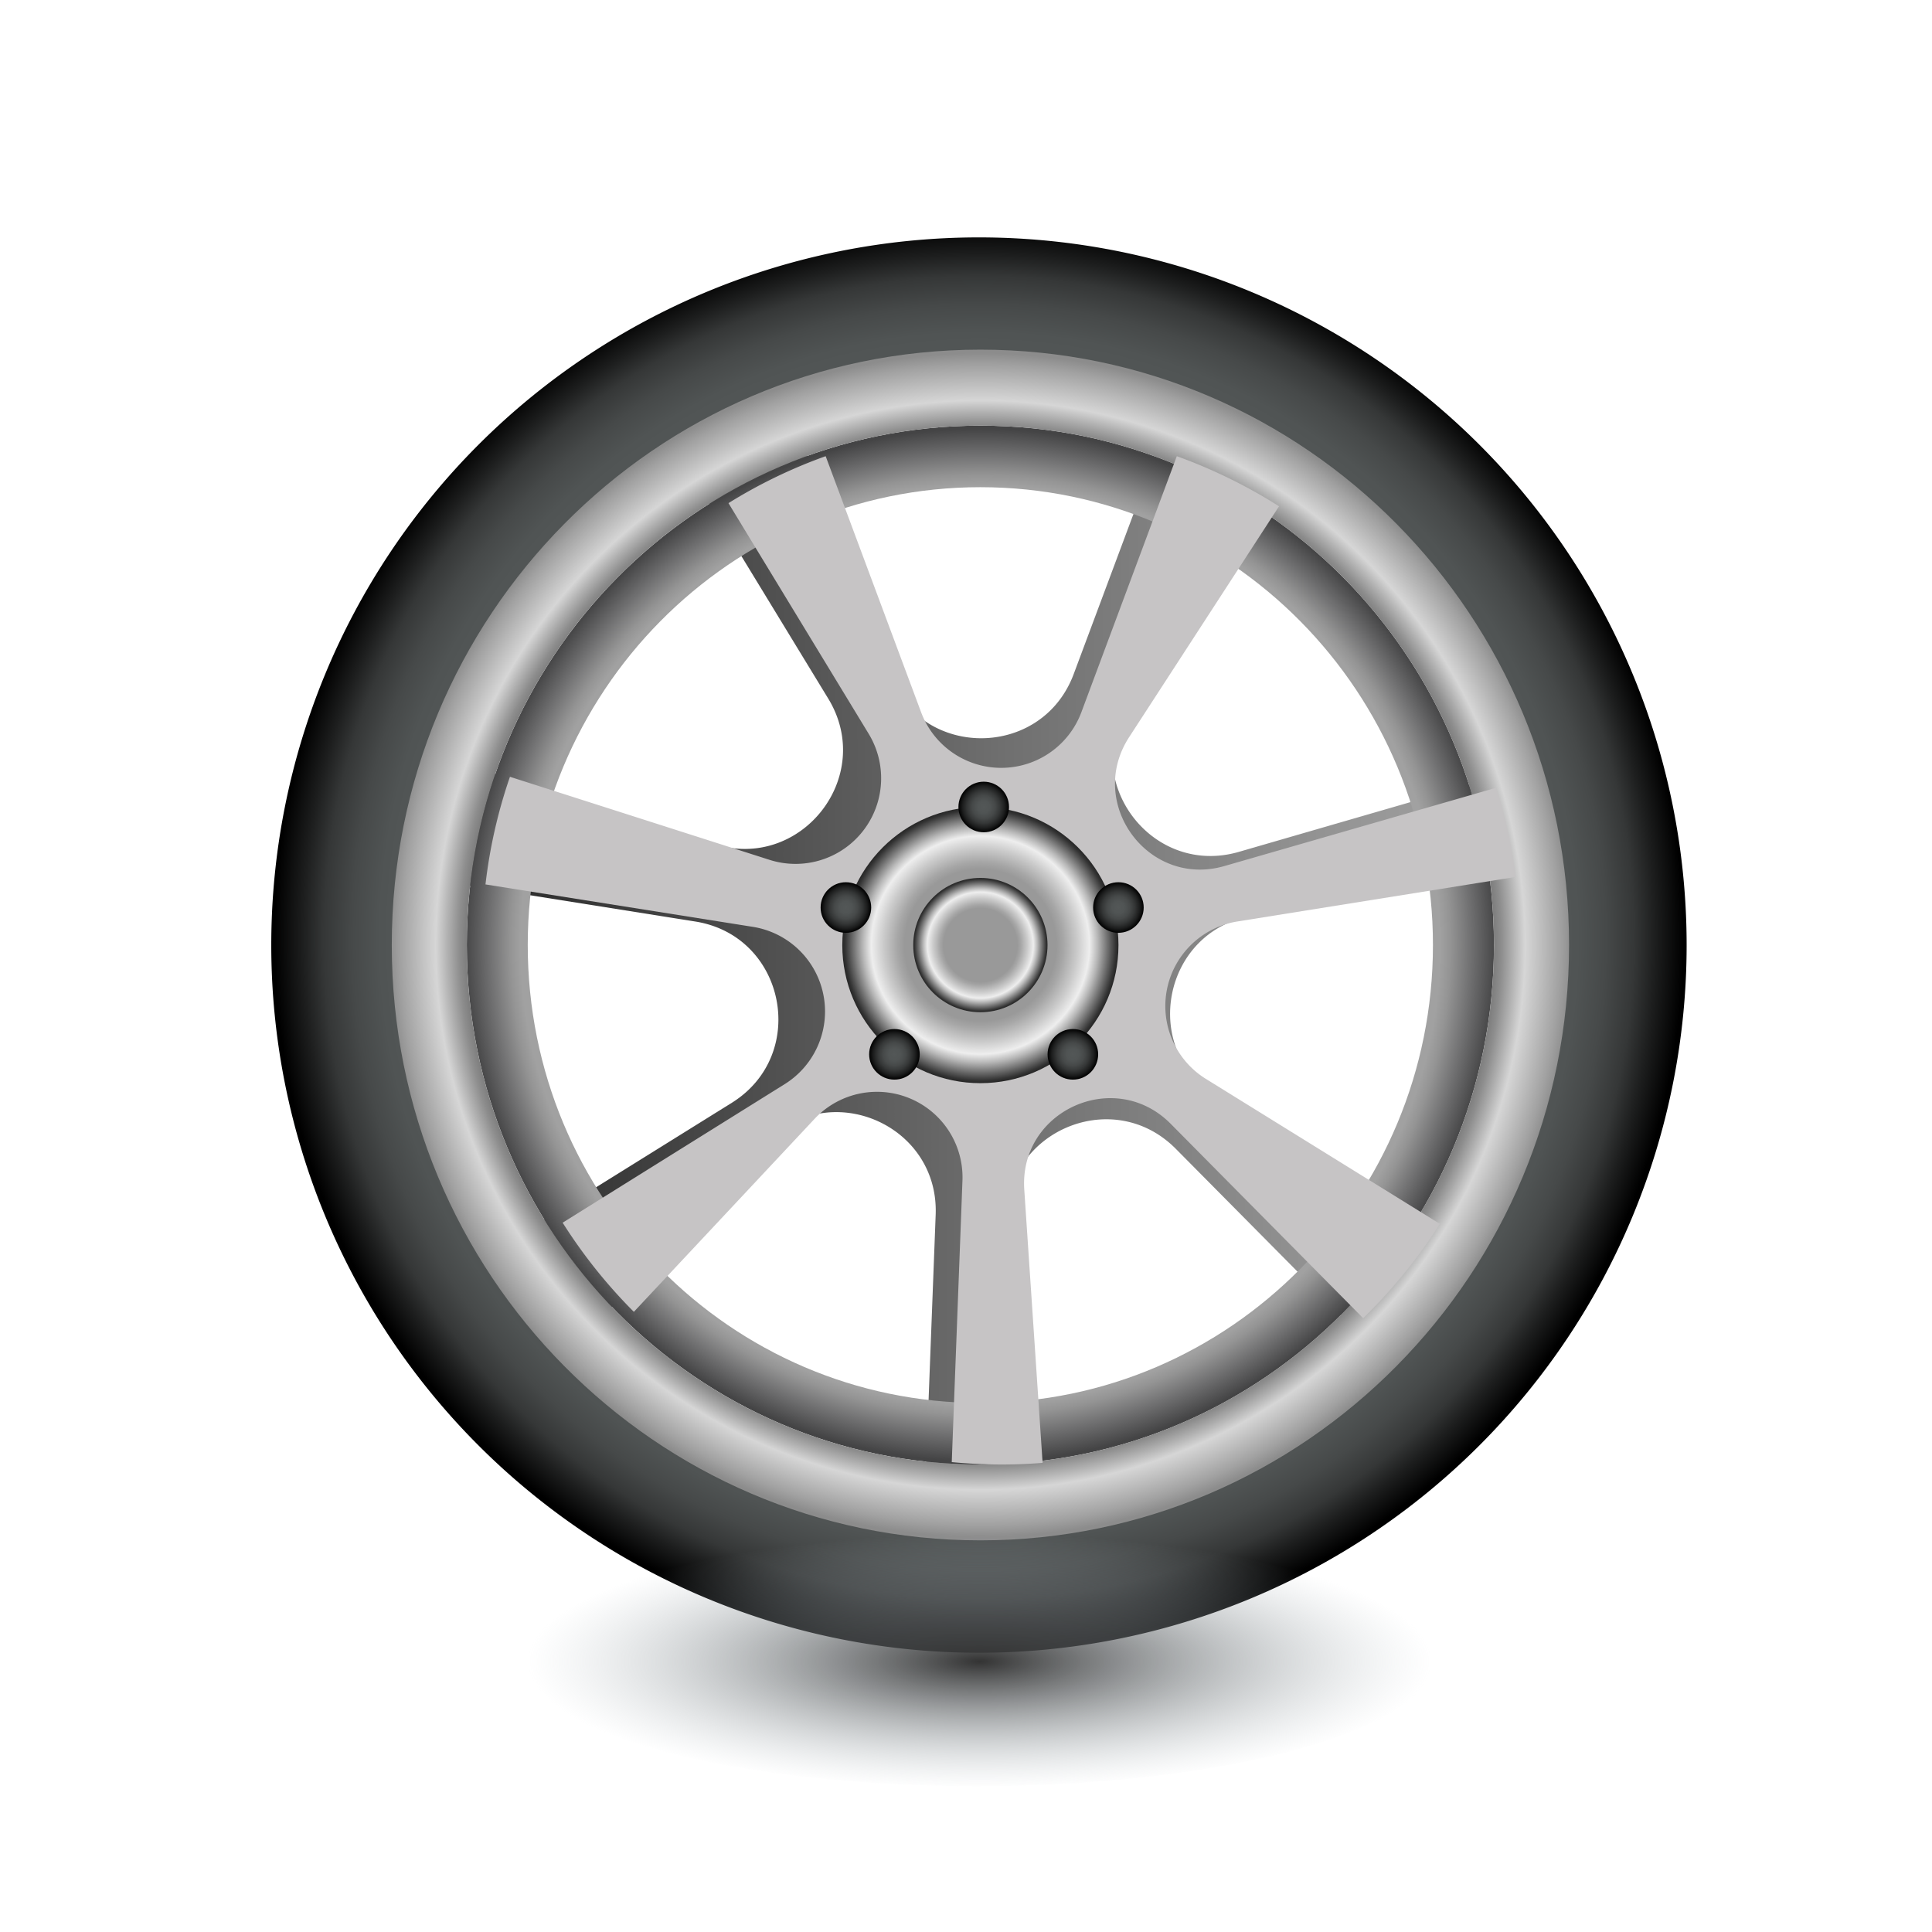 <svg xmlns="http://www.w3.org/2000/svg" xmlns:xlink="http://www.w3.org/1999/xlink" viewBox="0 0 283.46 283.46"><defs><style>.a{fill:url(#a);}.b{fill:url(#b);}.c{fill:url(#c);}.d{fill:url(#d);}.e{fill:#c6c4c5;}.f{fill:url(#e);}.g{fill:url(#f);}.h{fill:url(#g);}.i{fill:url(#h);}.j{fill:url(#i);}.k{fill:url(#j);}.l{fill:url(#k);}.m{fill:url(#l);}</style><linearGradient id="a" x1="67.91" y1="140.8" x2="219.23" y2="140.8" gradientUnits="userSpaceOnUse"><stop offset="0" stop-color="#262626"/><stop offset="0.12" stop-color="#373737"/><stop offset="0.53" stop-color="#707070"/><stop offset="0.84" stop-color="#949494"/><stop offset="1" stop-color="#a1a1a1"/></linearGradient><radialGradient id="b" cx="143.63" cy="137.55" r="103.37" gradientTransform="translate(0 -1.34) scale(1 1.01)" gradientUnits="userSpaceOnUse"><stop offset="0.8" stop-color="#535757"/><stop offset="0.85" stop-color="#505454"/><stop offset="0.89" stop-color="#464949"/><stop offset="0.93" stop-color="#353737"/><stop offset="0.96" stop-color="#1d1e1e"/><stop offset="1"/></radialGradient><radialGradient id="c" cx="143.84" cy="138.66" r="75.78" gradientUnits="userSpaceOnUse"><stop offset="0.89" stop-color="#a1a1a1"/><stop offset="0.91" stop-color="#949494"/><stop offset="0.95" stop-color="#707071"/><stop offset="1" stop-color="#444445"/></radialGradient><radialGradient id="d" cx="143.84" cy="138.66" r="86.86" gradientUnits="userSpaceOnUse"><stop offset="0.87" stop-color="gray"/><stop offset="0.88" stop-color="#8d8d8d"/><stop offset="0.9" stop-color="#b1b1b1"/><stop offset="0.92" stop-color="#d6d6d6"/><stop offset="0.98" stop-color="#a1a1a1"/><stop offset="1" stop-color="#8c8c8c"/></radialGradient><radialGradient id="e" cx="143.84" cy="138.66" r="20.26" gradientUnits="userSpaceOnUse"><stop offset="0.55" stop-color="#999"/><stop offset="0.6" stop-color="#a6a6a6"/><stop offset="0.7" stop-color="#cacaca"/><stop offset="0.79" stop-color="#eee"/><stop offset="0.85" stop-color="#b8b8b8"/><stop offset="0.98" stop-color="#333"/><stop offset="1" stop-color="#262626"/></radialGradient><radialGradient id="f" cx="143.84" cy="138.66" r="9.85" xlink:href="#e"/><radialGradient id="g" cx="124.11" cy="133.15" r="3.71" gradientUnits="userSpaceOnUse"><stop offset="0" stop-color="#535757"/><stop offset="0.24" stop-color="#505454"/><stop offset="0.45" stop-color="#464949"/><stop offset="0.64" stop-color="#353737"/><stop offset="0.83" stop-color="#1d1e1e"/><stop offset="1"/></radialGradient><radialGradient id="h" cx="144.33" cy="118.4" r="3.71" xlink:href="#g"/><radialGradient id="i" cx="164.09" cy="133.15" r="3.71" xlink:href="#g"/><radialGradient id="j" cx="157.41" cy="154.69" r="3.71" xlink:href="#g"/><radialGradient id="k" cx="131.23" cy="154.69" r="3.71" xlink:href="#g"/><radialGradient id="l" cx="156.37" cy="242.89" r="72.09" gradientTransform="translate(-0.14 180.61) scale(0.92 0.26)" gradientUnits="userSpaceOnUse"><stop offset="0" stop-color="#333"/><stop offset="1" stop-color="#acb7bd" stop-opacity="0"/></radialGradient></defs><path class="a" d="M178.53,161,208,179.18A77,77,0,0,1,196.74,193L172.5,168.54c-9.46-9.52-25.65-2.2-24.75,11.18l2.35,34.85c-1.71.15-3.46.25-5.2.29h-3.12c-2,0-3.94-.14-5.89-.32v0l1.39-36.3c.52-13.39-15.89-20.25-25-10.44L89.34,192.18A76.58,76.58,0,0,1,79.5,179.9a6.1,6.1,0,0,1-.34-.54l28.21-17.56c11.37-7.09,7.86-24.52-5.38-26.6l-34.08-5.42a74.2,74.2,0,0,1,3.71-16.21c0-.1.07-.19.1-.29l33,10.55c12.77,4.08,23.78-9.87,16.8-21.33l-17.6-28.88.14-.08a77,77,0,0,1,14.34-6.81l12,32.17c4.67,12.55,22.44,12.55,27.13,0L169.44,67l.56.2a76.3,76.3,0,0,1,14.34,7.11l-18.75,28.88c-7.28,11.24,3.29,25.54,16.19,21.79L216,115.06l.17,0a76.7,76.7,0,0,1,3,13.67h-.07l-35.29,5.64C170.64,136.47,167.15,153.89,178.53,161Z"/><path class="b" d="M143.63,34.83A103.83,103.83,0,1,0,247.46,138.66,103.83,103.83,0,0,0,143.63,34.83Zm0,182.49a78.66,78.66,0,1,1,78.65-78.66A78.65,78.65,0,0,1,143.63,217.32Z"/><path class="c" d="M143.84,62.45c-41.62,0-75.35,34.12-75.35,76.2s33.73,76.22,75.35,76.22,75.35-34.12,75.35-76.22S185.45,62.45,143.84,62.45Zm0,143.39c-36.68,0-66.41-30.09-66.41-67.19s29.73-67.17,66.41-67.17,66.4,30.09,66.4,67.17S180.52,205.84,143.84,205.84Z"/><path class="d" d="M143.84,51.3c-47.71,0-86.36,39.11-86.36,87.35S96.13,226,143.84,226s86.37-39.12,86.37-87.37S191.54,51.3,143.84,51.3Zm0,163.57c-41.62,0-75.35-34.12-75.35-76.22s33.73-76.2,75.35-76.2,75.35,34.12,75.35,76.2S185.45,214.87,143.84,214.87Z"/><path class="e" d="M176.92,158.29l34.33,21.27A76.8,76.8,0,0,1,200,193.4l-28.26-28.54c-8.2-8.24-22.24-1.91-21.46,9.69l2.69,40.08q-3,.24-6,.24c-2.47,0-4.93-.12-7.33-.35l1.57-41.29a12.55,12.55,0,0,0-21.71-9.06l-26.5,28.3a75.86,75.86,0,0,1-10.45-13.08L115.23,159A12.57,12.57,0,0,0,110.55,136l-39.32-6.24a74.71,74.71,0,0,1,3.59-15.79l38.07,12.18a12.56,12.56,0,0,0,14.56-18.49L106.88,73.82a74.48,74.48,0,0,1,14.26-6.89l14,37.56a12.55,12.55,0,0,0,23.52,0l14-37.56a76.26,76.26,0,0,1,15,7.35l-22,33.88c-6.32,9.76,2.84,22.14,14,18.9l39.85-11.48a74,74,0,0,1,2.89,13.08l-40.93,6.55A12.57,12.57,0,0,0,176.92,158.29Z"/><circle class="f" cx="143.84" cy="138.66" r="20.26"/><circle class="g" cx="143.84" cy="138.66" r="9.85"/><circle class="h" cx="124.11" cy="133.15" r="3.71"/><circle class="i" cx="144.33" cy="118.4" r="3.71"/><circle class="j" cx="164.09" cy="133.15" r="3.71"/><circle class="k" cx="157.41" cy="154.69" r="3.71"/><circle class="l" cx="131.23" cy="154.69" r="3.71"/><ellipse class="m" cx="143.29" cy="242.89" rx="67.68" ry="19.17"/></svg>
